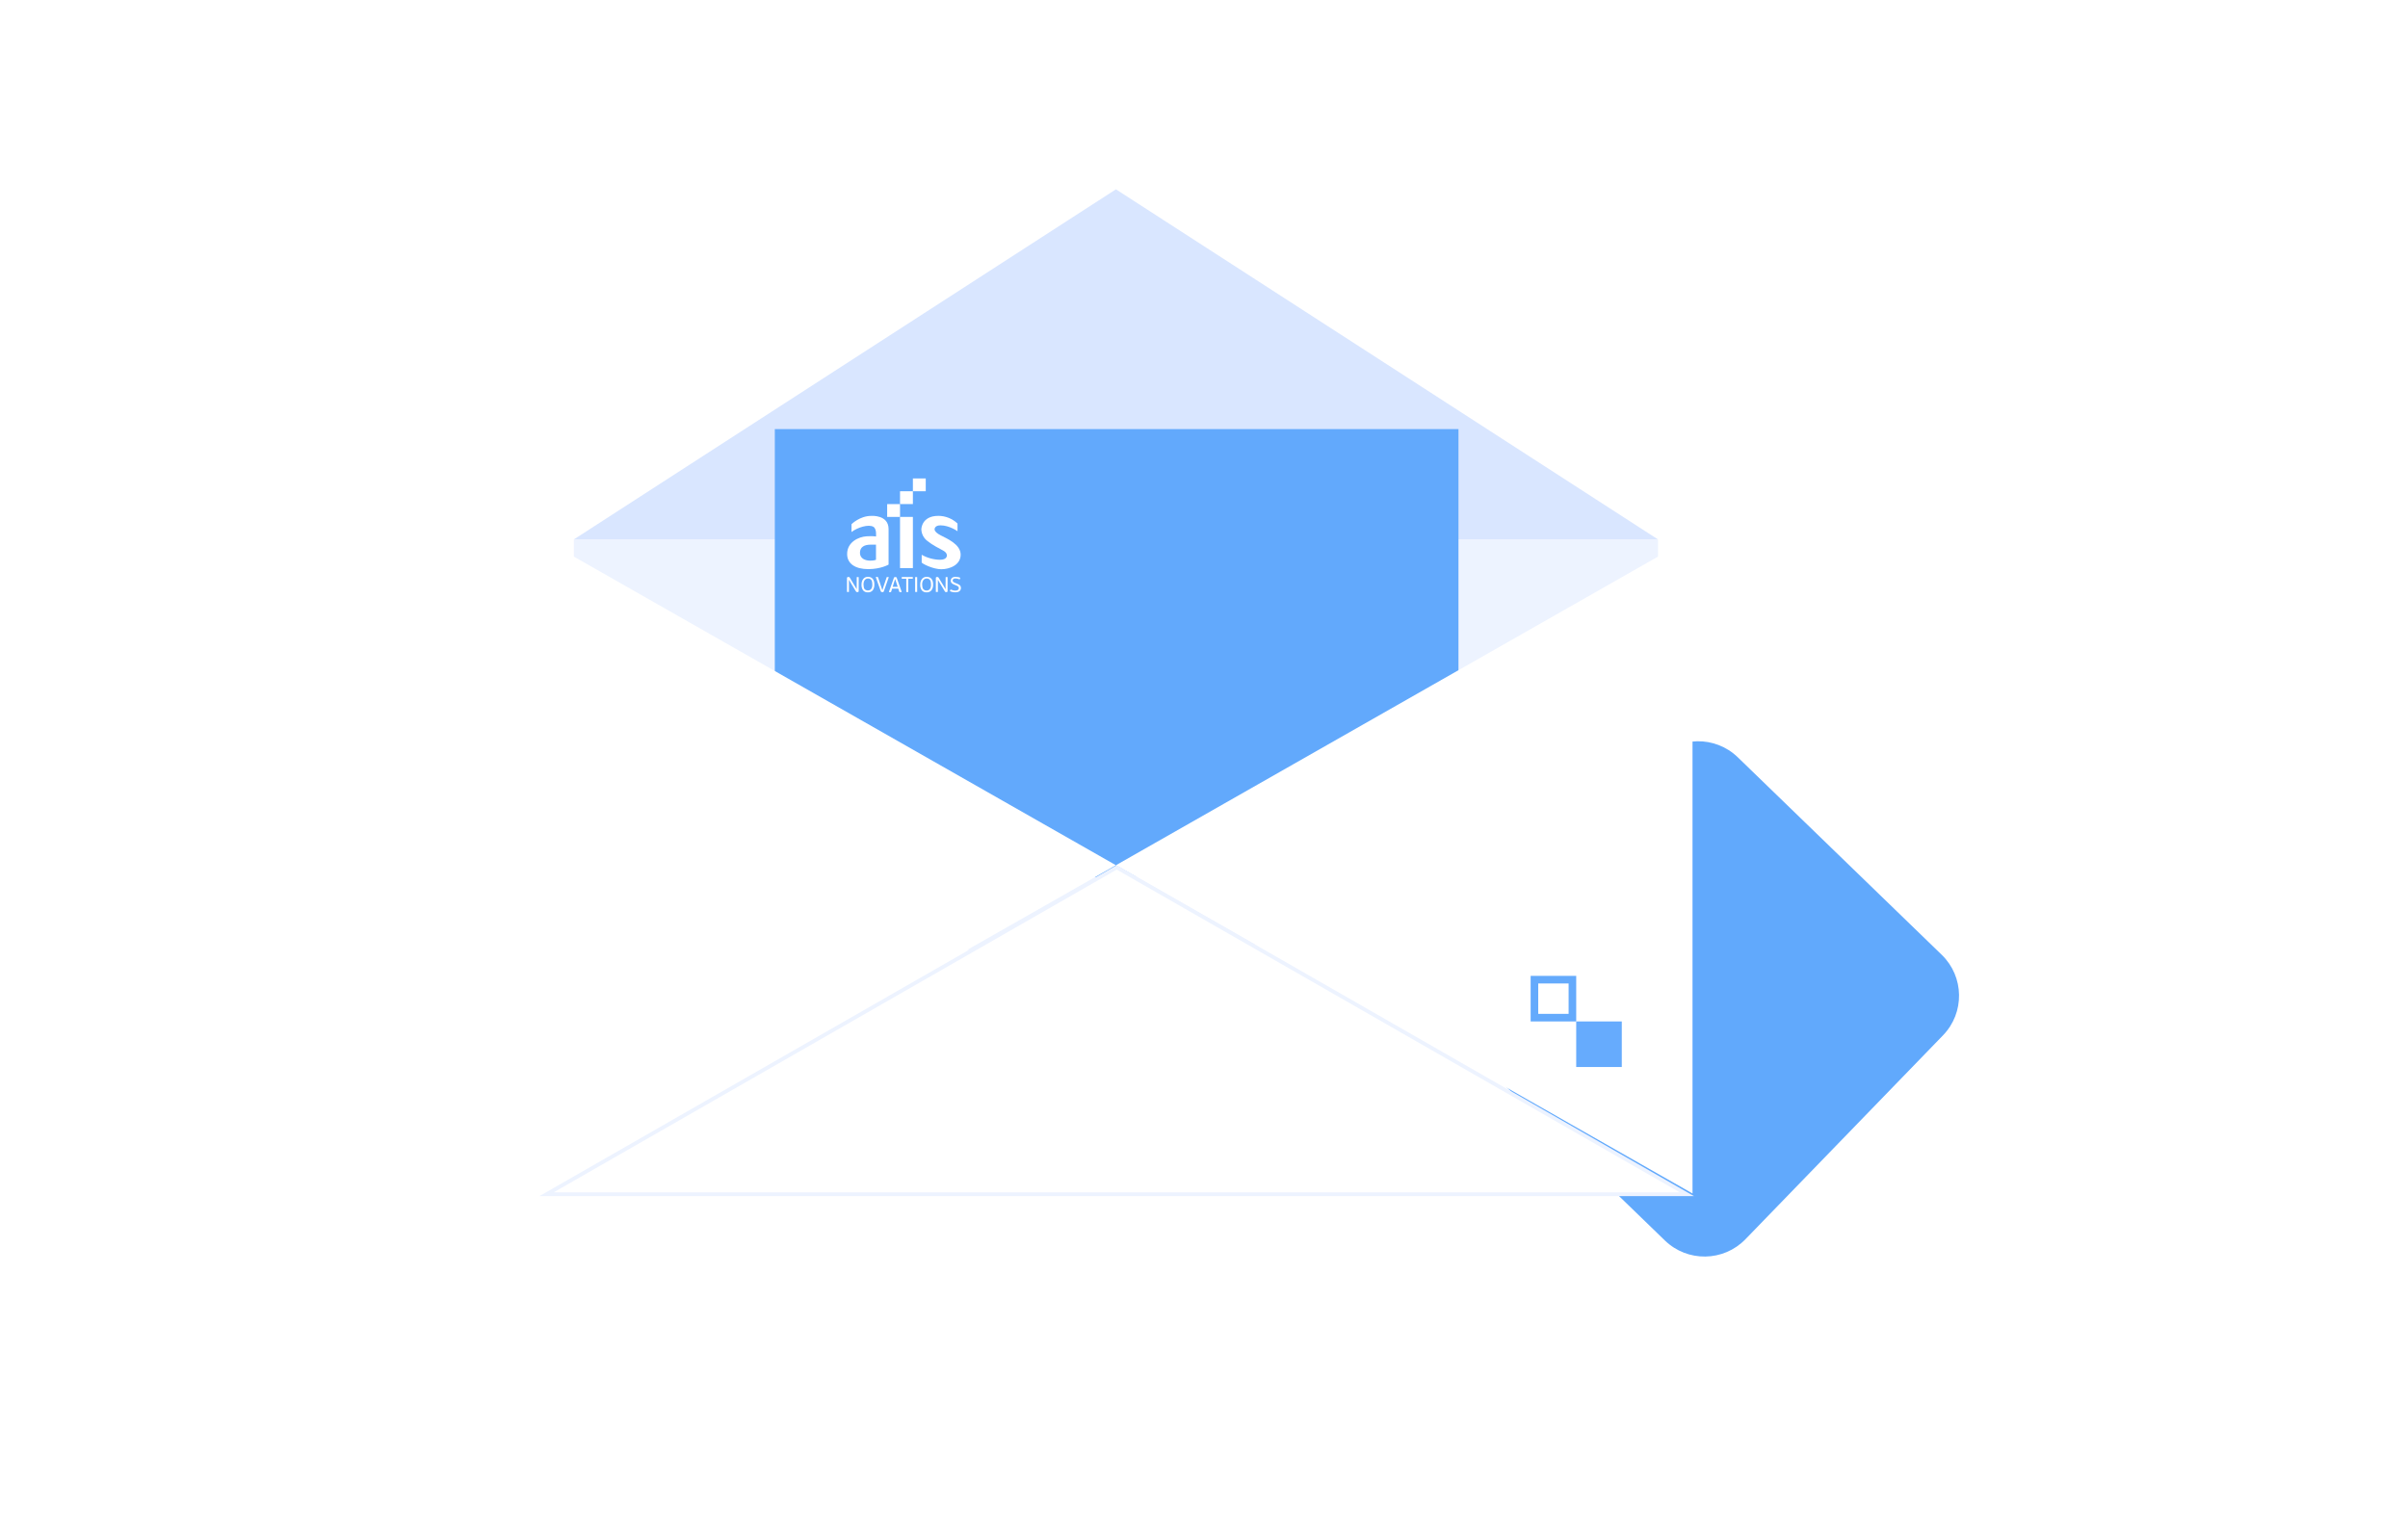 <svg width="634" height="404" viewBox="0 0 634 404" fill="none" xmlns="http://www.w3.org/2000/svg">
<g filter="url(#filter0_d)">
<path fill-rule="evenodd" clip-rule="evenodd" d="M0 15C0 6.716 6.716 0 15 0H194.955C203.239 0 209.955 6.716 209.955 15V194.955C209.955 203.24 203.239 209.955 194.955 209.955H15C6.716 209.955 0 203.24 0 194.955V15Z" transform="translate(445.022 67) scale(1 1) rotate(44.089)" fill="white"/>
</g>
<g filter="url(#filter1_d)">
<path fill-rule="evenodd" clip-rule="evenodd" d="M0 15C0 6.716 6.716 0 15 0H89.755C98.039 0 104.755 6.716 104.755 15V89.755C104.755 98.04 98.039 104.755 89.755 104.755H15C6.716 104.755 0 98.04 0 89.755V15Z" transform="translate(446.768 187) scale(1 1) rotate(44.089)" fill="#61A9FC"/>
</g>
<g filter="url(#filter2_d)">
<path fill-rule="evenodd" clip-rule="evenodd" d="M0 15C0 6.716 6.716 0 15 0H50.118C58.403 0 65.118 6.716 65.118 15V50.118C65.118 58.403 58.403 65.118 50.118 65.118H15C6.716 65.118 0 58.403 0 50.118V15Z" transform="translate(83.289 238) scale(1 1) rotate(44.089)" fill="white"/>
</g>
<g filter="url(#filter3_d)">
<path d="M303.62 0H0L151.81 98.097L303.62 0Z" transform="translate(142 140.063)" fill="white"/>
<path d="M285.455 0H0V86.313L142.728 116.256L285.455 79.594V0Z" transform="translate(151.083 140.063)" fill="#EDF3FF"/>
<path d="M0 98.063H303.62L151.81 0L0 98.063Z" transform="translate(142 42)" fill="white"/>
<path d="M0 92.206H285.455L142.728 0L0 92.206Z" transform="translate(151.083 47.857)" fill="#D9E6FF"/>
<path d="M180 0H0V89.093L90 120L180 82.158V0Z" transform="translate(204 111)" fill="#62A9FC"/>
<path d="M0 0V172.902L151.81 86.451L0 0Z" transform="translate(142 139.408)" fill="white"/>
<path d="M151.81 172.902V0L0 86.451L151.81 172.902Z" transform="translate(293.81 139.408)" fill="white"/>
<path d="M1.877 86.64L151.983 0.576L302.088 86.64H1.877Z" transform="translate(142.035 225.86)" fill="white" stroke="#EDF3FF"/>
<path d="M2.57 0.103C2.57 0.063 2.57 0.033 2.6 0.023C2.63 0.013 2.66 0.013 2.681 0.023H2.973C3.003 0.013 3.033 0.013 3.053 0.023C3.074 0.043 3.084 0.073 3.084 0.103V3.698C3.094 3.768 3.074 3.849 3.023 3.909C2.963 3.969 2.882 3.989 2.801 3.979H2.65C2.58 3.989 2.519 3.969 2.469 3.929C2.419 3.879 2.368 3.818 2.328 3.758L0.977 1.519L0.534 0.756H0.514V3.879C0.514 3.909 0.514 3.939 0.494 3.959C0.464 3.969 0.433 3.969 0.403 3.959H0.111C0.081 3.969 0.06 3.969 0.03 3.959C0.03 3.959 -2.40261e-09 3.919 -2.40261e-09 3.879V0.284C-2.40261e-09 0.203 0.03 0.133 0.081 0.073C0.141 0.023 0.222 -0.007 0.302 0.003H0.453C0.514 -0.007 0.584 0.013 0.635 0.053C0.685 0.103 0.736 0.163 0.766 0.223L2.076 2.403L2.56 3.226L2.57 0.103Z" transform="translate(223 149.946)" fill="white"/>
<path d="M3.382 2.02C3.423 2.562 3.271 3.104 2.959 3.556C2.637 3.928 2.163 4.128 1.679 4.088C1.196 4.128 0.732 3.928 0.42 3.566C0.117 3.124 -0.034 2.582 0.006 2.05C-0.004 1.749 0.047 1.457 0.137 1.176C0.208 0.945 0.329 0.724 0.49 0.533C0.631 0.363 0.813 0.222 1.014 0.132C1.226 0.041 1.458 -0.009 1.689 0.001C1.941 -0.009 2.203 0.041 2.435 0.142C2.647 0.232 2.828 0.373 2.969 0.544C3.12 0.734 3.221 0.955 3.292 1.186C3.362 1.437 3.392 1.728 3.382 2.02ZM2.848 2.04C2.848 1.839 2.838 1.638 2.808 1.437C2.778 1.256 2.727 1.086 2.637 0.925C2.556 0.774 2.435 0.654 2.284 0.574C2.113 0.483 1.911 0.433 1.709 0.443C1.528 0.443 1.347 0.483 1.185 0.574C1.034 0.654 0.903 0.774 0.813 0.915C0.712 1.066 0.641 1.236 0.601 1.407C0.551 1.608 0.53 1.809 0.53 2.01C0.53 2.231 0.551 2.441 0.591 2.652C0.621 2.833 0.682 3.004 0.762 3.154C0.853 3.295 0.984 3.405 1.135 3.466C1.306 3.556 1.498 3.596 1.689 3.586C1.881 3.596 2.072 3.556 2.233 3.466C2.385 3.385 2.516 3.265 2.606 3.114C2.697 2.964 2.768 2.793 2.798 2.612C2.838 2.431 2.858 2.231 2.848 2.04Z" transform="translate(226.823 149.907)" fill="white"/>
<path d="M2.114 3.766C2.094 3.826 2.063 3.876 2.023 3.926C1.973 3.967 1.922 3.987 1.862 3.977H1.61C1.549 3.987 1.479 3.967 1.418 3.936C1.368 3.896 1.328 3.836 1.308 3.766L0.008 0.07C-0.003 0.05 -0.003 0.03 0.008 0.02C0.008 0.02 0.028 -6.12907e-07 0.058 -6.12907e-07H0.481C0.521 -6.12907e-07 0.562 0.03 0.582 0.07C0.582 0.07 0.602 0.141 0.642 0.251L0.784 0.673C0.844 0.844 0.904 1.024 0.965 1.225C1.035 1.426 1.096 1.597 1.156 1.797C1.217 1.998 1.277 2.149 1.318 2.29C1.368 2.43 1.398 2.521 1.418 2.571L1.469 2.721C1.499 2.812 1.529 2.902 1.559 3.003L1.65 3.284C1.68 3.374 1.701 3.424 1.711 3.444H1.741L2.013 2.581L2.859 0.08C2.869 0.06 2.89 0.03 2.91 0.02H2.98H3.363C3.404 0.02 3.424 0.05 3.404 0.09L2.114 3.766Z" transform="translate(230.591 149.948)" fill="white"/>
<path d="M2.869 3.959C2.839 3.959 2.819 3.959 2.789 3.959C2.769 3.959 2.749 3.929 2.739 3.889L2.456 3.055H0.854L0.572 3.889C0.562 3.939 0.511 3.979 0.451 3.979H0.078C0.038 3.979 0.018 3.979 0.008 3.949C-0.003 3.919 -0.003 3.899 0.008 3.869L1.297 0.223C1.318 0.153 1.348 0.093 1.398 0.053C1.459 0.023 1.519 0.003 1.59 0.003H1.761C1.832 -0.007 1.902 0.013 1.963 0.053C2.013 0.103 2.043 0.163 2.063 0.223L3.343 3.869C3.353 3.889 3.353 3.919 3.343 3.939C3.343 3.959 3.313 3.969 3.273 3.969L2.869 3.959ZM1.922 1.398L1.65 0.565H1.62L1.358 1.368L0.985 2.583H2.305L1.922 1.398Z" transform="translate(234.047 149.966)" fill="white"/>
<path d="M1.197 0.462H0.068C0.038 0.462 0.008 0.462 0.008 0.442C-0.003 0.422 -0.003 0.392 0.008 0.372V0.09C-0.003 0.07 -0.003 0.04 0.008 0.02C0.008 0.02 0.038 0 0.068 0H2.859C2.89 0 2.92 1.22551e-06 2.92 0.02C2.93 0.04 2.93 0.07 2.92 0.09V0.372C2.93 0.392 2.93 0.422 2.92 0.442C2.92 0.442 2.89 0.462 2.859 0.462H1.731V3.876C1.731 3.906 1.731 3.936 1.711 3.956C1.68 3.967 1.66 3.967 1.63 3.956H1.308C1.277 3.967 1.247 3.967 1.227 3.956C1.207 3.936 1.197 3.906 1.197 3.876V0.462Z" transform="translate(237.413 149.958)" fill="white"/>
<path d="M0 0.088C0 0.048 3.06332e-07 0.018 0.03 0.008C0.06 -0.003 0.091 -0.003 0.111 0.008H0.423C0.453 -0.003 0.484 -0.003 0.514 0.008C0.514 0.008 0.534 0.048 0.534 0.088V3.864C0.534 3.894 0.534 3.924 0.514 3.944C0.484 3.954 0.453 3.954 0.423 3.944H0.111C0.081 3.954 0.05 3.954 0.03 3.944C0.01 3.944 0 3.904 0 3.864V0.088Z" transform="translate(240.948 149.961)" fill="white"/>
<path d="M3.392 2.02C3.433 2.562 3.282 3.104 2.959 3.556C2.647 3.928 2.163 4.128 1.679 4.088C1.196 4.128 0.732 3.928 0.42 3.566C0.117 3.124 -0.034 2.592 0.006 2.05C-0.004 1.749 0.047 1.457 0.137 1.176C0.208 0.945 0.329 0.724 0.49 0.533C0.631 0.363 0.823 0.222 1.024 0.132C1.236 0.041 1.468 -0.009 1.699 0.001C1.961 -0.009 2.213 0.041 2.445 0.142C2.657 0.232 2.838 0.373 2.979 0.544C3.13 0.734 3.241 0.955 3.302 1.186C3.372 1.447 3.402 1.728 3.392 2.02ZM2.848 2.04C2.848 1.839 2.828 1.638 2.798 1.437C2.768 1.256 2.707 1.086 2.627 0.925C2.546 0.785 2.425 0.664 2.274 0.574C2.102 0.483 1.901 0.433 1.699 0.443C1.518 0.443 1.337 0.483 1.175 0.574C1.024 0.654 0.893 0.774 0.803 0.915C0.702 1.066 0.631 1.236 0.581 1.407C0.53 1.608 0.51 1.809 0.51 2.01C0.51 2.231 0.53 2.441 0.571 2.652C0.601 2.833 0.661 3.004 0.762 3.154C0.853 3.295 0.984 3.405 1.135 3.486C1.306 3.576 1.498 3.616 1.689 3.606C1.881 3.606 2.062 3.566 2.233 3.476C2.385 3.395 2.516 3.275 2.606 3.124C2.707 2.974 2.768 2.803 2.798 2.622C2.848 2.431 2.858 2.231 2.848 2.04Z" transform="translate(242.281 149.907)" fill="white"/>
<path d="M2.582 0.093C2.582 0.053 2.592 0.023 2.602 0.013C2.632 0.002 2.662 0.002 2.683 0.013H2.975C3.005 0.002 3.035 0.002 3.055 0.013C3.076 0.013 3.086 0.053 3.086 0.093V3.688C3.096 3.758 3.076 3.838 3.025 3.899C2.965 3.959 2.884 3.979 2.803 3.969H2.652C2.582 3.979 2.521 3.959 2.471 3.919C2.421 3.869 2.37 3.808 2.34 3.748L0.99 1.509L0.536 0.736V3.869C0.536 3.899 0.536 3.929 0.516 3.949C0.486 3.959 0.455 3.959 0.425 3.949H0.113C0.083 3.959 0.062 3.959 0.032 3.949C0.012 3.929 0.002 3.899 0.002 3.869V0.284C-0.008 0.203 0.022 0.133 0.062 0.073C0.123 0.013 0.214 -0.008 0.294 0.002H0.445C0.506 0.002 0.576 0.013 0.627 0.053C0.677 0.103 0.717 0.163 0.758 0.223L2.088 2.402L2.551 3.226L2.582 0.093Z" transform="translate(246.398 149.956)" fill="white"/>
<path d="M2.9 2.955C2.9 3.126 2.869 3.296 2.789 3.447C2.718 3.587 2.618 3.708 2.497 3.798C2.366 3.899 2.214 3.969 2.053 4.009C1.872 4.059 1.69 4.08 1.499 4.08C1.388 4.08 1.277 4.08 1.156 4.08C1.035 4.08 0.904 4.049 0.783 4.029C0.652 4.009 0.532 3.979 0.411 3.939C0.28 3.899 0.159 3.859 0.038 3.798C-0.003 3.778 -0.013 3.738 0.018 3.688L0.149 3.387C0.159 3.357 0.189 3.336 0.219 3.346C0.229 3.346 0.229 3.346 0.239 3.357C0.441 3.447 0.642 3.507 0.854 3.557C1.045 3.608 1.237 3.628 1.428 3.628C1.66 3.638 1.902 3.587 2.104 3.467C2.265 3.367 2.356 3.186 2.345 2.995C2.356 2.905 2.345 2.814 2.315 2.734C2.275 2.654 2.214 2.583 2.144 2.533C2.063 2.463 1.973 2.403 1.872 2.362C1.751 2.302 1.62 2.252 1.459 2.192C1.267 2.121 1.086 2.051 0.904 1.961C0.773 1.89 0.642 1.81 0.532 1.71C0.431 1.629 0.35 1.529 0.3 1.408C0.249 1.288 0.219 1.167 0.219 1.037C0.209 0.756 0.33 0.474 0.542 0.294C0.804 0.083 1.146 -0.018 1.489 0.003C1.69 0.003 1.892 0.023 2.094 0.063C2.295 0.093 2.497 0.153 2.678 0.233C2.718 0.244 2.728 0.294 2.718 0.324L2.597 0.645C2.587 0.665 2.577 0.675 2.567 0.685C2.557 0.695 2.537 0.695 2.527 0.685C2.335 0.595 2.134 0.525 1.932 0.485C1.771 0.454 1.61 0.434 1.438 0.434C1.247 0.424 1.066 0.474 0.914 0.585C0.794 0.675 0.723 0.816 0.723 0.956C0.723 1.047 0.743 1.127 0.783 1.198C0.834 1.278 0.894 1.338 0.965 1.388C1.066 1.459 1.166 1.509 1.277 1.559L1.721 1.74C1.882 1.8 2.033 1.86 2.174 1.931C2.305 1.991 2.436 2.071 2.547 2.162C2.658 2.252 2.749 2.362 2.809 2.483C2.869 2.633 2.9 2.794 2.9 2.955Z" transform="translate(250.101 149.906)" fill="white"/>
<path d="M6.339 0.009C3.336 0.009 1.149 2.198 1.149 2.198V4.257C2.771 3.012 5.643 2.158 6.893 2.871C7.85 3.403 7.598 5.442 7.598 5.442C7.598 5.442 7.004 5.271 5.139 5.382C3.013 5.512 -4.80522e-09 6.898 -4.80522e-09 10.051C-4.80522e-09 12.622 2.187 14.028 5.553 14.028C8.918 14.028 10.914 12.833 10.914 12.833V3.474C10.914 -0.352 6.339 0.009 6.339 0.009ZM7.608 11.547C7.608 11.547 7.235 11.798 6.067 11.798C4.898 11.798 3.376 11.316 3.376 9.74C3.376 8.163 4.565 7.581 6.248 7.581H7.598V11.547H7.608Z" transform="translate(223.041 133.853)" fill="white"/>
<path d="M3.386 0H0V13.476H3.386V0Z" transform="translate(236.967 134.132)" fill="white"/>
<path d="M1.27086e-06 3.575C1.27086e-06 3.575 -0.02 -1.53227e-07 4.494 -1.53227e-07C6.369 0.01 8.163 0.733 9.523 2.018V4.047C9.523 4.047 7.387 2.5 5.029 2.5C3.467 2.5 3.487 3.525 3.487 3.525C3.487 3.525 3.366 4.238 5.018 5.091C6.732 5.985 10.349 7.471 10.349 10.213C10.349 12.954 7.447 14.059 5.25 14.059C3.255 14.059 0.584 12.803 0.091 12.311C0.111 11.568 0.091 10.253 0.091 10.253C1.552 11.076 3.195 11.528 4.877 11.568C6.853 11.568 6.722 10.444 6.722 10.353C6.722 10.263 6.691 9.66 5.734 9.138C4.777 8.616 2.943 7.712 1.612 6.628C0.645 5.905 0.05 4.79 1.27086e-06 3.575Z" transform="translate(242.58 133.851)" fill="white"/>
<path d="M3.386 0H0V3.374H3.386V0Z" transform="translate(233.582 130.758)" fill="white"/>
<path d="M3.386 0H0V3.374H3.386V0Z" transform="translate(236.968 127.374)" fill="white"/>
<path d="M3.386 0H0V3.374H3.386V0Z" transform="translate(240.354 124)" fill="white"/>
<rect width="12" height="12" transform="translate(415 267)" fill="#66ABFD"/>
<rect x="1" y="1" width="10" height="10" transform="translate(403 255)" stroke="#64AAFC" stroke-width="2"/>
</g>
<g filter="url(#filter4_d)">
<path fill-rule="evenodd" clip-rule="evenodd" d="M0 5C0 2.239 2.239 0 5 0H29.946C32.708 0 34.946 2.239 34.946 5V29.946C34.946 32.708 32.708 34.946 29.946 34.946H5C2.239 34.946 0 32.708 0 29.946V5Z" transform="translate(105.701 182) scale(1 1) rotate(45)" fill="white"/>
</g>
<defs>
<filter id="filter0_d" x="261.208" y="31.213" width="372.347" height="372.578" filterUnits="userSpaceOnUse" color-interpolation-filters="sRGB">
<feFlood flood-opacity="0" result="BackgroundImageFix"/>
<feColorMatrix in="SourceAlpha" type="matrix" values="0 0 0 0 0 0 0 0 0 0 0 0 0 0 0 0 0 0 255 0"/>
<feOffset dy="2"/>
<feGaussianBlur stdDeviation="22"/>
<feColorMatrix type="matrix" values="0 0 0 0 0.09 0 0 0 0 0.502 0 0 0 0 0.878 0 0 0 0.271 0"/>
<feBlend mode="normal" in2="BackgroundImageFix" result="effect1_dropShadow"/>
<feBlend mode="normal" in="SourceGraphic" in2="effect1_dropShadow" result="shape"/>
</filter>
<filter id="filter1_d" x="336.12" y="151.213" width="223.651" height="223.761" filterUnits="userSpaceOnUse" color-interpolation-filters="sRGB">
<feFlood flood-opacity="0" result="BackgroundImageFix"/>
<feColorMatrix in="SourceAlpha" type="matrix" values="0 0 0 0 0 0 0 0 0 0 0 0 0 0 0 0 0 0 255 0"/>
<feOffset dy="2"/>
<feGaussianBlur stdDeviation="22"/>
<feColorMatrix type="matrix" values="0 0 0 0 0.09 0 0 0 0 0.502 0 0 0 0 0.878 0 0 0 0.271 0"/>
<feBlend mode="normal" in2="BackgroundImageFix" result="effect1_dropShadow"/>
<feBlend mode="normal" in="SourceGraphic" in2="effect1_dropShadow" result="shape"/>
</filter>
<filter id="filter2_d" x="0.208" y="202.213" width="167.626" height="167.691" filterUnits="userSpaceOnUse" color-interpolation-filters="sRGB">
<feFlood flood-opacity="0" result="BackgroundImageFix"/>
<feColorMatrix in="SourceAlpha" type="matrix" values="0 0 0 0 0 0 0 0 0 0 0 0 0 0 0 0 0 0 255 0"/>
<feOffset dy="2"/>
<feGaussianBlur stdDeviation="22"/>
<feColorMatrix type="matrix" values="0 0 0 0 0.09 0 0 0 0 0.502 0 0 0 0 0.878 0 0 0 0.271 0"/>
<feBlend mode="normal" in2="BackgroundImageFix" result="effect1_dropShadow"/>
<feBlend mode="normal" in="SourceGraphic" in2="effect1_dropShadow" result="shape"/>
</filter>
<filter id="filter3_d" x="98" y="0" width="392" height="359" filterUnits="userSpaceOnUse" color-interpolation-filters="sRGB">
<feFlood flood-opacity="0" result="BackgroundImageFix"/>
<feColorMatrix in="SourceAlpha" type="matrix" values="0 0 0 0 0 0 0 0 0 0 0 0 0 0 0 0 0 0 255 0"/>
<feOffset dy="2"/>
<feGaussianBlur stdDeviation="22"/>
<feColorMatrix type="matrix" values="0 0 0 0 0.09 0 0 0 0 0.502 0 0 0 0 0.878 0 0 0 0.2 0"/>
<feBlend mode="normal" in2="BackgroundImageFix" result="effect1_dropShadow"/>
<feBlend mode="normal" in="SourceGraphic" in2="effect1_dropShadow" result="shape"/>
</filter>
<filter id="filter4_d" x="39.071" y="142.072" width="133.261" height="133.298" filterUnits="userSpaceOnUse" color-interpolation-filters="sRGB">
<feFlood flood-opacity="0" result="BackgroundImageFix"/>
<feColorMatrix in="SourceAlpha" type="matrix" values="0 0 0 0 0 0 0 0 0 0 0 0 0 0 0 0 0 0 255 0"/>
<feOffset dy="2"/>
<feGaussianBlur stdDeviation="22"/>
<feColorMatrix type="matrix" values="0 0 0 0 0.09 0 0 0 0 0.502 0 0 0 0 0.878 0 0 0 0.271 0"/>
<feBlend mode="normal" in2="BackgroundImageFix" result="effect1_dropShadow"/>
<feBlend mode="normal" in="SourceGraphic" in2="effect1_dropShadow" result="shape"/>
</filter>
</defs>
</svg>
